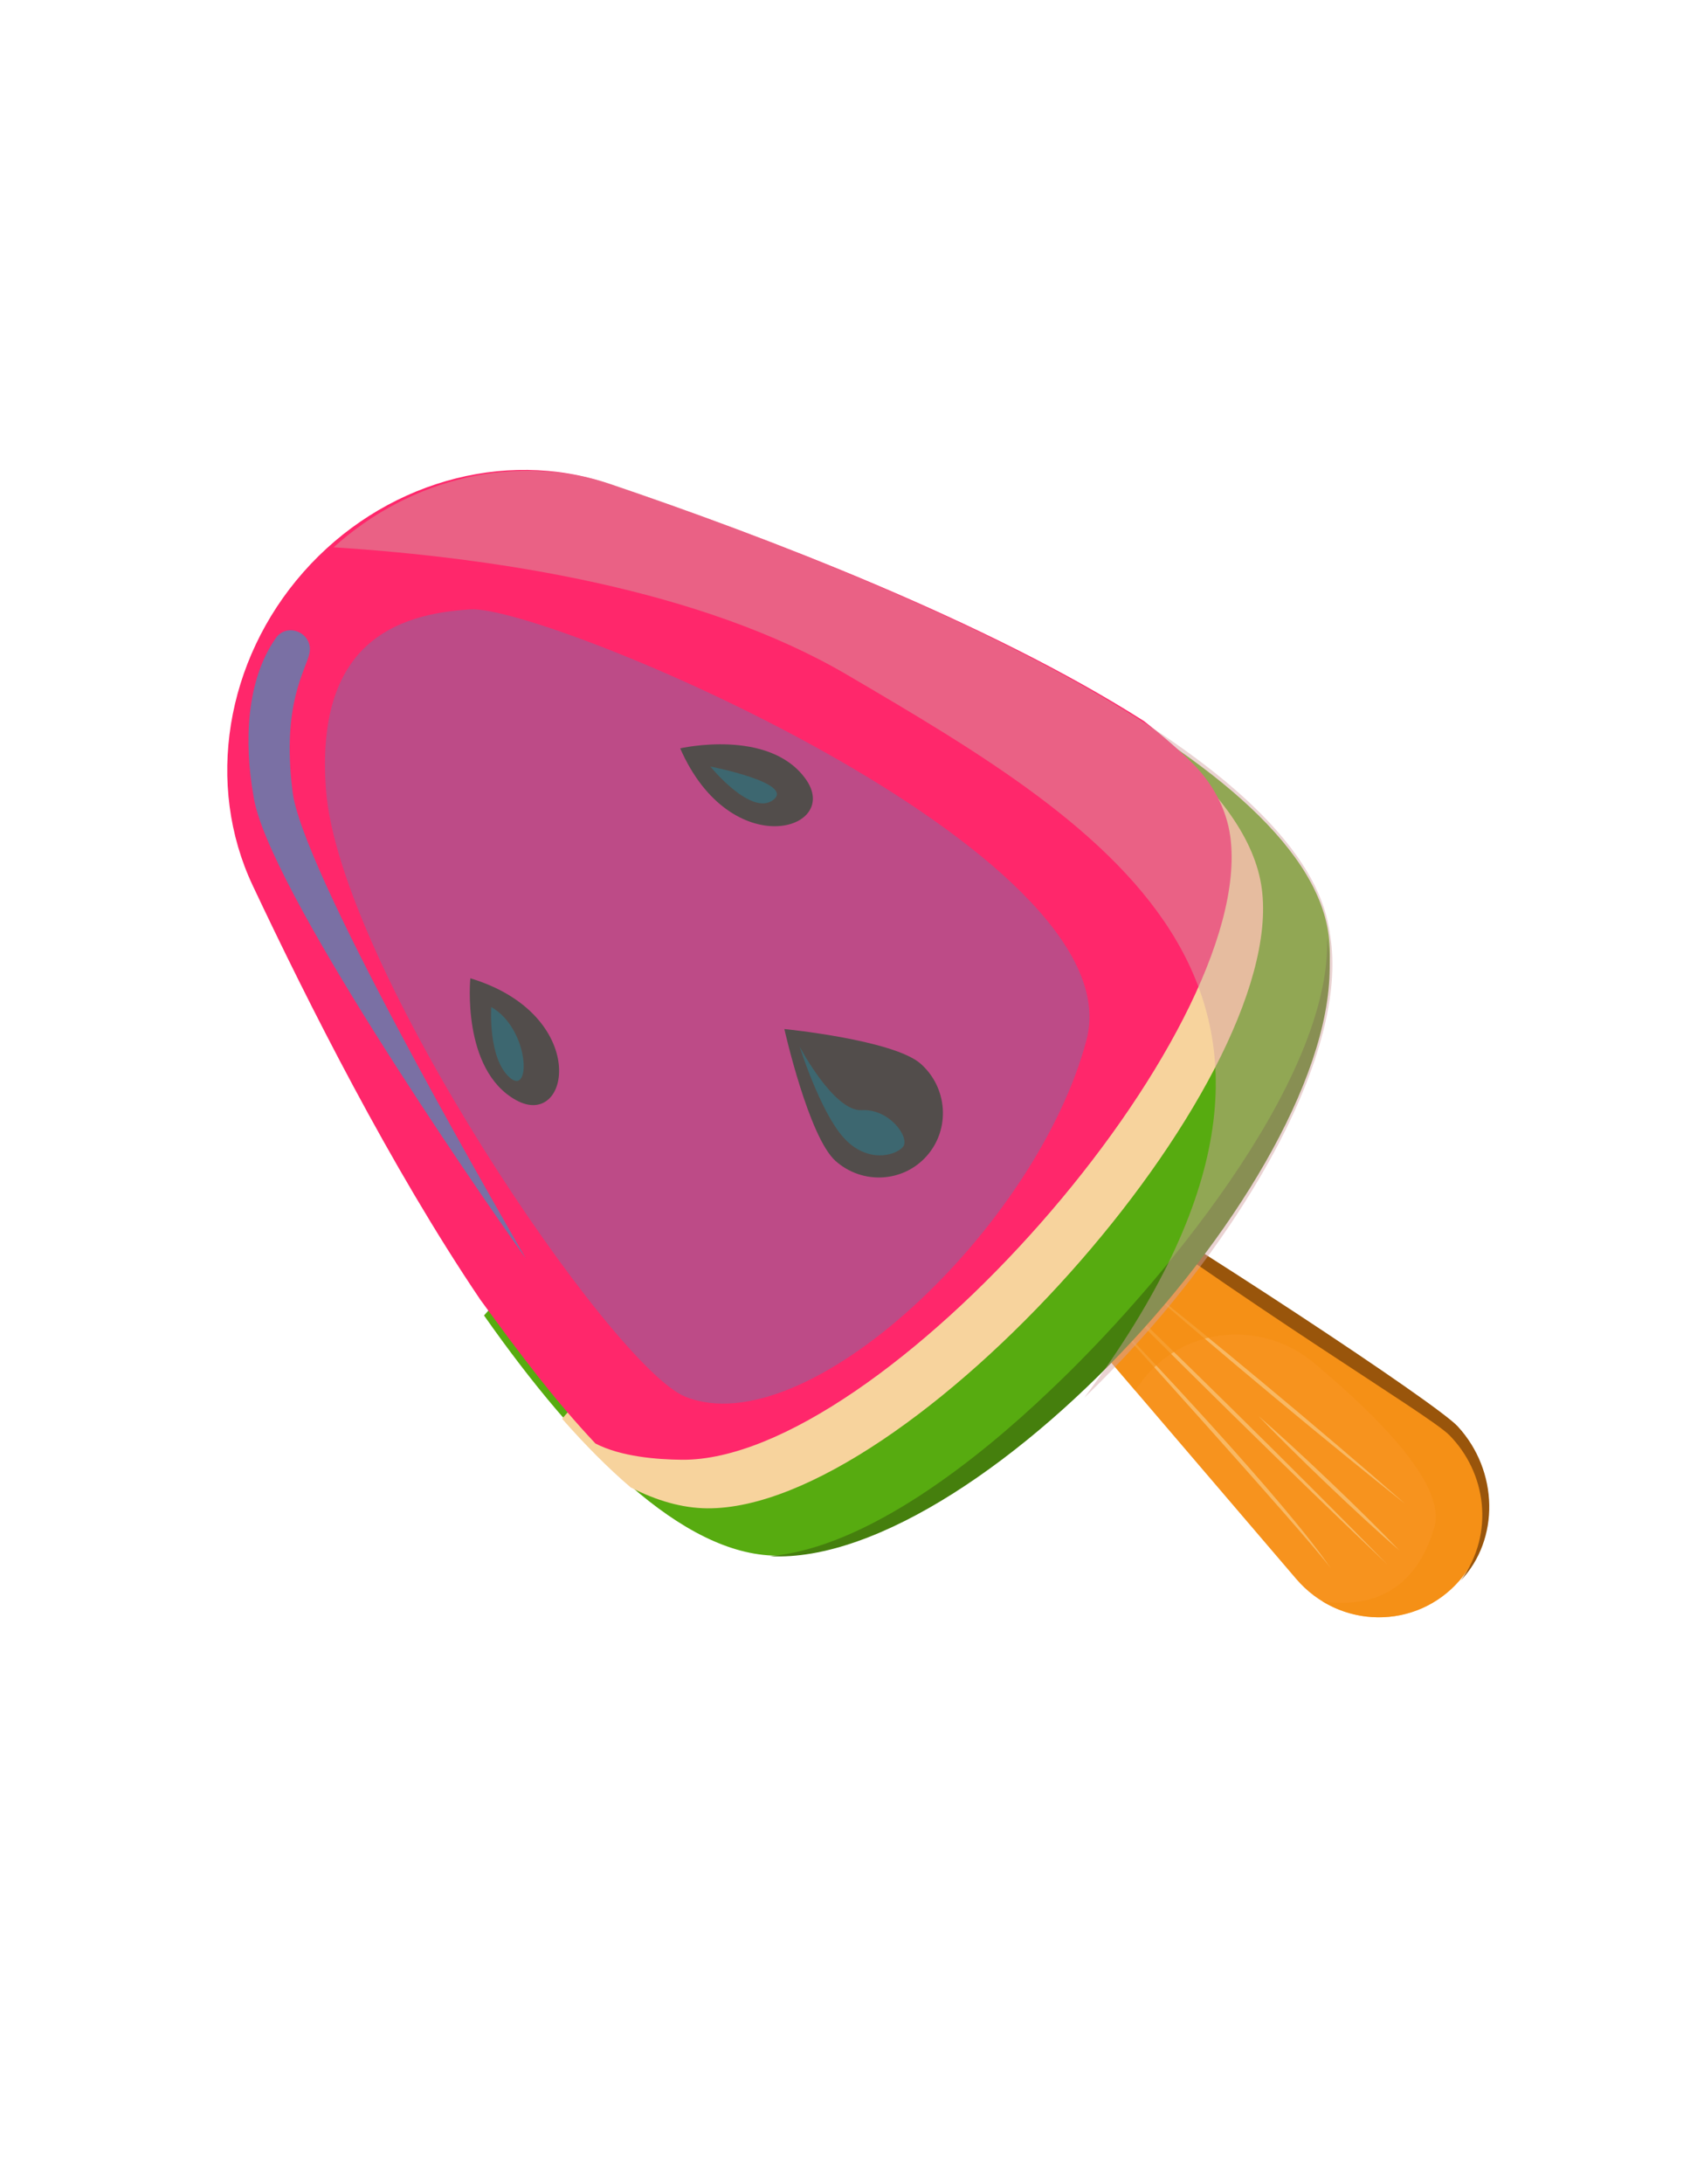 <svg width="89" height="114" viewBox="0 0 89 114" fill="none" xmlns="http://www.w3.org/2000/svg">
<path d="M76.227 82.496C73.971 85.088 69.954 85.046 67.697 82.407L52.003 64.062L54.644 60.401L75.024 73.891C77.93 75.815 78.499 79.885 76.227 82.496Z" fill="#F7931E"/>
<g opacity="0.53">
<path d="M56.797 67.499C59.694 70.463 67.219 78.468 69.509 81.862C68.317 80.209 56.84 67.546 56.797 67.499Z" fill="#F9D9A0"/>
<path d="M55.618 65.086C61.09 70.269 67.905 77 72.452 81.647C67.802 77.245 60.572 70.148 55.618 65.086Z" fill="#F9D9A0"/>
<path d="M59.168 66.635C63.012 69.685 68.871 74.532 73.403 78.502C69.556 75.451 63.695 70.598 59.168 66.635Z" fill="#F9D9A0"/>
<path d="M65.725 73.903C67.656 75.57 71.207 78.942 73.09 80.925C71.027 79.146 67.488 75.76 65.725 73.903Z" fill="#F9D9A0"/>
</g>
<path opacity="0.66" d="M74.893 73.804L64.088 66.651L54.646 60.4L52.005 64.062L59.294 72.584C61.388 69.251 65.772 68.743 68.649 71.154C72.549 74.424 75.507 77.688 74.913 79.719C73.914 83.136 71.525 83.933 69.069 83.581C71.369 84.99 74.44 84.613 76.283 82.43C78.507 79.796 77.787 75.72 74.893 73.804Z" fill="#F38F13"/>
<path d="M54.753 60.411C65.364 68.368 74.559 73.777 75.689 74.896C77.619 76.839 78.094 80.013 76.305 82.485C78.325 80.352 78.283 76.779 76.138 74.449C75.041 73.251 62.173 64.773 54.753 60.411Z" fill="#99550B"/>
<path d="M25.28 68.659C30.227 75.699 35.639 81.154 40.553 81.196C51.027 81.288 70.743 59.104 69.393 48.798C68.759 43.966 62.663 39.273 55.044 35.222L25.28 68.659Z" fill="#57AB10"/>
<path d="M69.315 48.939C71.265 59.781 51.431 81.825 40.215 81.224C45.31 80.778 51.158 76.09 54.786 72.631C60.331 67.421 69.562 56.496 69.315 48.939Z" fill="#457F0D"/>
<path d="M29.356 74.048C30.545 75.399 31.745 76.613 32.943 77.636C34.296 78.327 35.631 78.714 36.931 78.725C47.453 78.817 67.26 56.675 65.904 46.387C65.566 43.828 63.683 41.306 60.846 38.899L29.356 74.048Z" fill="#F7D39D"/>
<path d="M59.756 37.64C51.539 32.412 39.894 27.98 31.817 25.249C26.277 23.377 19.939 25.217 15.841 29.867C11.769 34.486 10.718 40.962 13.201 46.223C16.09 52.344 20.393 60.889 25.086 67.834C27.262 70.815 28.977 73.084 31.098 75.341C32.435 76.035 34.334 76.179 35.62 76.19C46.022 76.279 65.603 54.028 64.262 43.693C64.26 43.684 64.259 43.675 64.258 43.666C64.06 42.191 63.309 40.843 62.243 39.797C61.5 39.068 60.666 38.349 59.756 37.64Z" fill="#FF276B"/>
<path d="M24.566 51.06C24.566 51.06 24.09 55.83 26.948 57.417C29.805 59.005 30.847 52.962 24.566 51.06Z" fill="#6F2A19"/>
<path d="M35.526 39.059C35.526 39.059 40.16 37.991 42.076 40.654C43.993 43.316 38.177 45.109 35.526 39.059Z" fill="#6F2A19"/>
<path opacity="0.47" d="M17.425 28.566C25.931 29.112 36.623 30.753 44.244 35.221C57.953 43.257 72.379 51.803 56.636 72.949C64.265 65.633 70.591 55.208 69.461 48.739C68.206 38.992 45.246 29.811 31.974 25.29C27.037 23.608 21.462 24.917 17.425 28.566Z" fill="#D3A3A3"/>
<path d="M48.091 55.525C49.498 56.775 49.643 58.923 48.414 60.323C47.186 61.723 45.049 61.845 43.642 60.596C42.235 59.346 40.967 53.709 40.967 53.709C40.967 53.709 46.684 54.276 48.091 55.525Z" fill="#6F2A19"/>
<path opacity="0.26" d="M41.762 54.621C41.762 54.621 42.828 57.997 44.049 59.365C45.269 60.732 46.756 60.329 47.157 59.867C47.559 59.405 46.471 57.859 45.011 57.944C43.551 58.028 41.762 54.621 41.762 54.621Z" fill="#00B3D9"/>
<path opacity="0.26" d="M25.658 52.56C25.658 52.56 25.474 55.221 26.617 56.238C27.76 57.254 27.667 53.71 25.658 52.56Z" fill="#00B3D9"/>
<path opacity="0.26" d="M37.102 40.008C37.102 40.008 39.233 42.631 40.386 41.751C41.539 40.872 37.102 40.008 37.102 40.008Z" fill="#00B3D9"/>
<path opacity="0.26" d="M17.025 41.204C17.701 50.38 31.956 71.344 35.788 72.896C42.099 75.452 54.16 64.073 56.749 54.273C59.337 44.473 28.529 31.582 24.591 31.807C20.652 32.032 16.466 33.595 17.025 41.204Z" fill="#00B3D9"/>
<path opacity="0.52" d="M15.273 41.253C15.663 45.226 25.454 62.181 27.459 65.677C24.703 61.818 13.932 46.177 13.245 41.575C12.742 38.773 12.855 35.515 14.403 33.309C15.007 32.447 16.366 33.045 16.164 34.084C15.993 34.961 14.708 36.691 15.273 41.253Z" fill="#00B3D9"/>
</svg>
